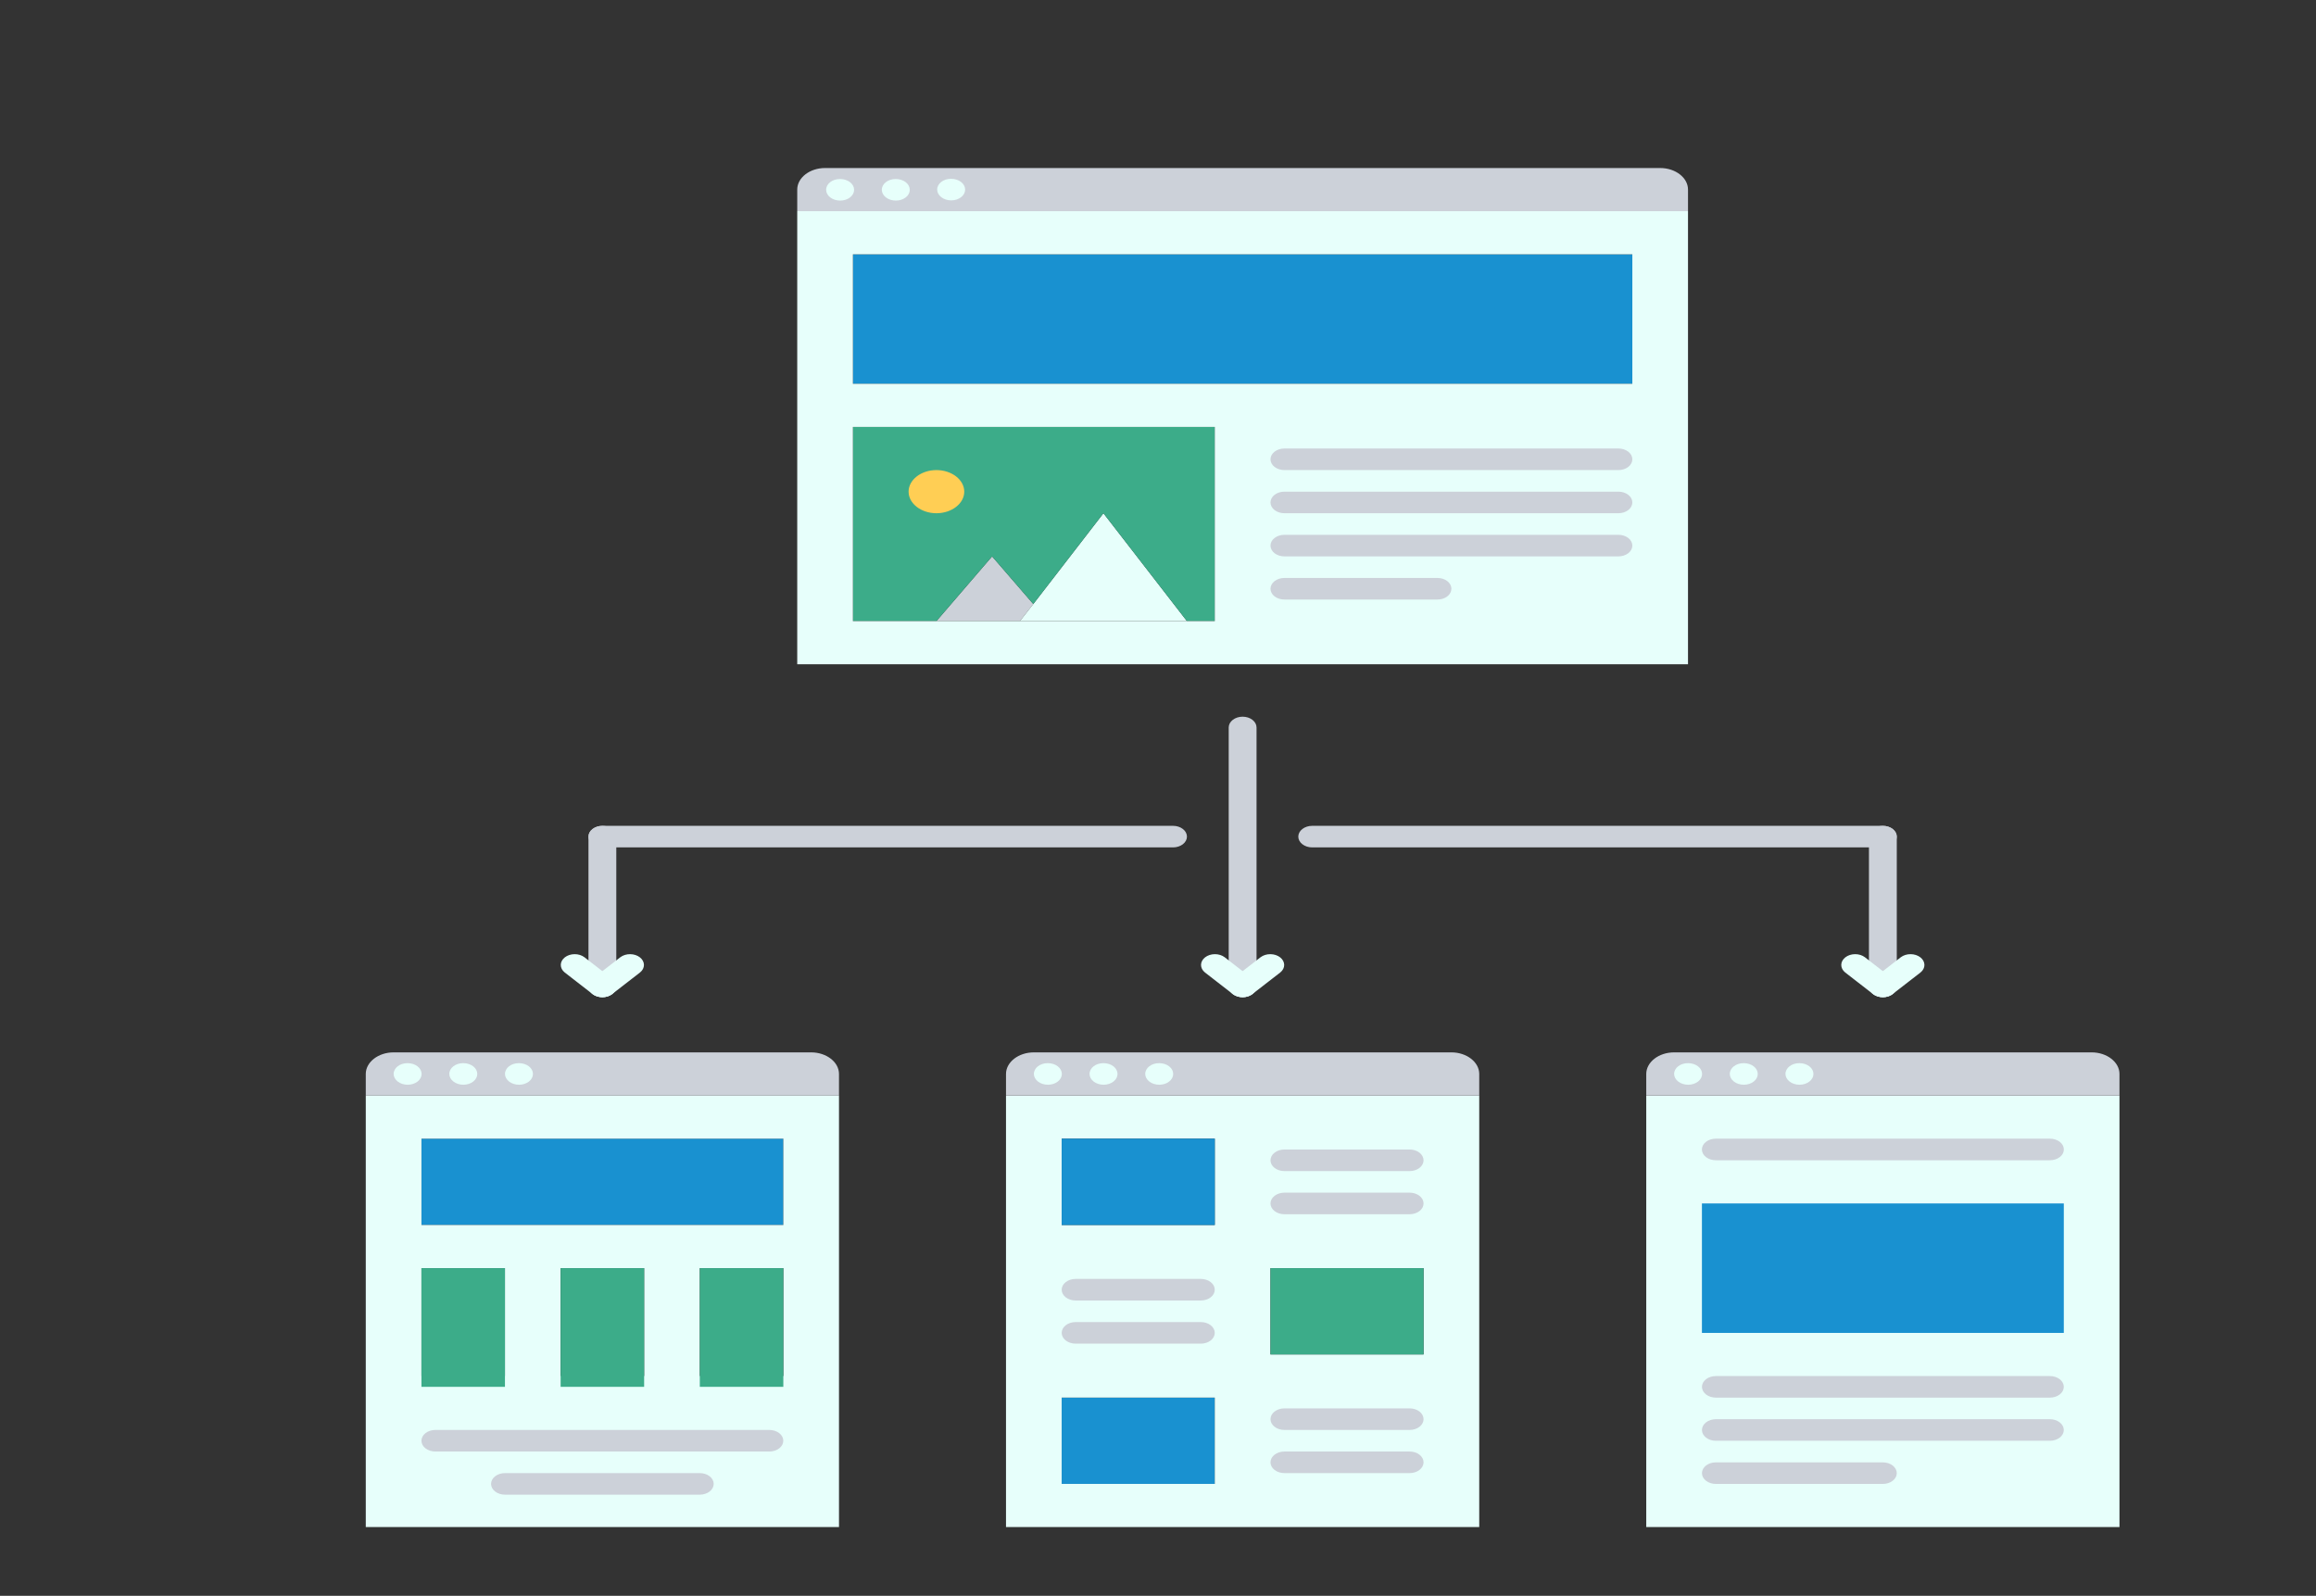 <svg width="460" height="317" viewBox="0 0 460 317" fill="none" xmlns="http://www.w3.org/2000/svg">
<rect x="0" y="0" width="460" height="317" fill="#333333" stroke="none"/>
<g clip-path="url(#clip0_27_196)">
<path d="M326.976 303.334V217.617H420.966V303.334H326.976Z" fill="#E7FFFB"/>
<path d="M197.048 110.521L205.231 119.989L202.577 123.379H185.99L197.048 110.521Z" fill="#CCD1D9"/>
<path d="M205.231 119.989L219.163 101.95L235.75 123.379H202.577L205.231 119.989Z" fill="#E7FFFB"/>
<path d="M185.99 91.235C190.546 91.235 194.284 94.132 194.284 97.664C194.284 101.195 190.546 104.093 185.99 104.093C181.435 104.093 177.697 101.195 177.697 97.664C177.697 94.132 181.435 91.235 185.99 91.235Z" fill="#FFCE54"/>
<path d="M185.99 101.95C189.031 101.95 191.519 100.017 191.519 97.664C191.519 95.302 189.031 93.378 185.99 93.378C182.95 93.378 180.462 95.302 180.462 97.664C180.462 100.017 182.95 101.95 185.99 101.95ZM197.048 110.522L185.99 123.379H169.404V84.806H241.279V123.379H235.75L219.163 101.95L205.231 119.989L197.048 110.522Z" fill="#3CAC89"/>
<path d="M169.404 50.519H324.212V76.234H169.404V50.519Z" fill="#1991D0"/>
<path d="M158.346 41.948H335.269V131.951H158.346V41.948ZM241.279 84.806H169.404V123.379H241.279V84.806ZM324.212 50.52H169.404V76.235H324.212V50.52Z" fill="#E7FFFB"/>
<path d="M163.875 33.376H329.74C332.781 33.376 335.269 35.3 335.269 37.662V41.948H158.346V37.662C158.346 35.3 160.834 33.376 163.875 33.376Z" fill="#CCD1D9"/>
<path d="M177.935 39.847C177.199 39.849 176.492 39.624 175.969 39.222C175.446 38.821 175.149 38.275 175.143 37.705C175.143 36.526 176.354 35.562 177.874 35.562H177.935C178.668 35.562 179.371 35.787 179.89 36.189C180.408 36.591 180.699 37.136 180.699 37.705C180.699 38.273 180.408 38.818 179.89 39.22C179.371 39.622 178.668 39.847 177.935 39.847ZM166.877 39.847C166.141 39.849 165.434 39.624 164.911 39.222C164.388 38.821 164.091 38.275 164.085 37.705C164.085 36.526 165.296 35.562 166.816 35.562H166.877C167.61 35.562 168.313 35.787 168.832 36.189C169.35 36.591 169.642 37.136 169.642 37.705C169.642 38.273 169.35 38.818 168.832 39.22C168.313 39.622 167.61 39.847 166.877 39.847ZM188.932 39.805C188.196 39.805 187.49 39.58 186.967 39.178C186.444 38.777 186.147 38.232 186.14 37.662C186.14 36.474 187.35 35.519 188.871 35.519H188.932C189.665 35.519 190.368 35.745 190.886 36.146C191.405 36.548 191.696 37.093 191.696 37.662C191.696 38.23 191.405 38.775 190.886 39.177C190.368 39.579 189.665 39.805 188.932 39.805Z" fill="#E7FFFB"/>
<path d="M296.556 65.52H197.059C196.326 65.52 195.623 65.294 195.104 64.892C194.586 64.49 194.295 63.945 194.295 63.377C194.295 62.809 194.586 62.264 195.104 61.862C195.623 61.46 196.326 61.234 197.059 61.234H296.556C297.289 61.234 297.993 61.46 298.511 61.862C299.029 62.264 299.321 62.809 299.321 63.377C299.321 63.945 299.029 64.49 298.511 64.892C297.993 65.294 297.289 65.52 296.556 65.52Z" fill="#1991D0"/>
<path d="M321.447 93.378H255.107C254.373 93.378 253.67 93.152 253.152 92.751C252.633 92.349 252.342 91.804 252.342 91.235C252.342 90.667 252.633 90.122 253.152 89.72C253.67 89.318 254.373 89.092 255.107 89.092H321.447C322.18 89.092 322.883 89.318 323.402 89.72C323.92 90.122 324.212 90.667 324.212 91.235C324.212 91.804 323.92 92.349 323.402 92.751C322.883 93.152 322.18 93.378 321.447 93.378ZM321.447 101.95H255.107C254.373 101.95 253.67 101.724 253.152 101.322C252.633 100.92 252.342 100.375 252.342 99.807C252.342 99.239 252.633 98.694 253.152 98.292C253.67 97.89 254.373 97.664 255.107 97.664H321.447C322.18 97.664 322.883 97.89 323.402 98.292C323.92 98.694 324.212 99.239 324.212 99.807C324.212 100.375 323.92 100.92 323.402 101.322C322.883 101.724 322.18 101.95 321.447 101.95ZM321.447 110.522H255.107C254.373 110.522 253.67 110.296 253.152 109.894C252.633 109.492 252.342 108.947 252.342 108.379C252.342 107.81 252.633 107.265 253.152 106.863C253.67 106.462 254.373 106.236 255.107 106.236H321.447C322.18 106.236 322.883 106.462 323.402 106.863C323.92 107.265 324.212 107.81 324.212 108.379C324.212 108.947 323.92 109.492 323.402 109.894C322.883 110.296 322.18 110.522 321.447 110.522ZM285.51 119.093H255.107C254.373 119.093 253.67 118.868 253.152 118.466C252.633 118.064 252.342 117.519 252.342 116.95C252.342 116.382 252.633 115.837 253.152 115.435C253.67 115.033 254.373 114.807 255.107 114.807H285.51C286.243 114.807 286.946 115.033 287.464 115.435C287.983 115.837 288.274 116.382 288.274 116.95C288.274 117.519 287.983 118.064 287.464 118.466C286.946 118.868 286.243 119.093 285.51 119.093ZM166.639 217.617H72.649V213.331C72.649 210.978 75.137 209.045 78.178 209.045H161.111C164.151 209.045 166.639 210.978 166.639 213.331V217.617Z" fill="#CCD1D9"/>
<path d="M83.707 226.188H155.582V243.332H83.707V226.188Z" fill="#1991D0"/>
<path d="M100.293 273.333V251.904H83.707V273.333H100.293ZM127.938 273.333V251.904H111.351V273.333H127.938ZM155.582 243.332V226.188H83.707V243.332H155.582ZM155.582 273.333V251.904H138.995V273.333H155.582ZM166.639 217.617V303.334H72.649V217.617H166.639Z" fill="#E7FFFB"/>
<path d="M210.87 277.619H241.279V294.762H210.87V277.619Z" fill="#1991D0"/>
<path d="M282.745 269.047V251.904H252.337V269.047H282.745ZM210.87 243.332H241.279V226.188H210.87V243.332ZM210.87 294.762H241.279V277.619H210.87V294.762ZM199.812 217.617H293.803V303.334H199.812V217.617Z" fill="#E7FFFB"/>
<path d="M252.337 251.904H282.745V269.047H252.337V251.904Z" fill="#3CAC89"/>
<path d="M210.87 226.188H241.279V243.332H210.87V226.188ZM338.034 239.054H409.909V264.77H338.034V239.054Z" fill="#1991D0"/>
<path d="M326.976 213.331C326.976 210.978 329.464 209.045 332.505 209.045H415.438C418.478 209.045 420.966 210.978 420.966 213.331V217.617H326.976V213.331ZM205.341 209.045H288.274C291.315 209.045 293.803 210.978 293.803 213.331V217.617H199.812V213.331C199.812 210.978 202.3 209.045 205.341 209.045Z" fill="#CCD1D9"/>
<path d="M208.139 215.474C207.403 215.475 206.696 215.25 206.173 214.849C205.65 214.447 205.353 213.901 205.347 213.331C205.347 212.152 206.558 211.188 208.078 211.188H208.139C208.872 211.188 209.575 211.414 210.094 211.815C210.612 212.217 210.903 212.762 210.903 213.331C210.903 213.899 210.612 214.444 210.094 214.846C209.575 215.248 208.872 215.474 208.139 215.474ZM219.197 215.474C218.46 215.475 217.754 215.25 217.23 214.849C216.707 214.447 216.41 213.901 216.404 213.331C216.404 212.152 217.615 211.188 219.136 211.188H219.197C219.93 211.188 220.633 211.414 221.151 211.815C221.67 212.217 221.961 212.762 221.961 213.331C221.961 213.899 221.67 214.444 221.151 214.846C220.633 215.248 219.93 215.474 219.197 215.474ZM230.254 215.474C229.518 215.475 228.811 215.25 228.288 214.849C227.765 214.447 227.468 213.901 227.462 213.331C227.462 212.152 228.673 211.188 230.193 211.188H230.254C230.987 211.188 231.691 211.414 232.209 211.815C232.727 212.217 233.019 212.762 233.019 213.331C233.019 213.899 232.727 214.444 232.209 214.846C231.691 215.248 230.987 215.474 230.254 215.474ZM80.975 215.474C80.239 215.475 79.532 215.25 79.009 214.849C78.486 214.447 78.189 213.901 78.183 213.331C78.183 212.152 79.394 211.188 80.915 211.188H80.975C81.709 211.188 82.412 211.414 82.93 211.815C83.449 212.217 83.74 212.762 83.74 213.331C83.74 213.899 83.449 214.444 82.93 214.846C82.412 215.248 81.709 215.474 80.975 215.474ZM92.033 215.474C91.297 215.475 90.59 215.25 90.067 214.849C89.544 214.447 89.247 213.901 89.241 213.331C89.241 212.152 90.452 211.188 91.972 211.188H92.033C92.766 211.188 93.469 211.414 93.988 211.815C94.506 212.217 94.798 212.762 94.798 213.331C94.798 213.899 94.506 214.444 93.988 214.846C93.469 215.248 92.766 215.474 92.033 215.474ZM103.091 215.474C102.355 215.475 101.648 215.25 101.125 214.849C100.602 214.447 100.305 213.901 100.299 213.331C100.299 212.152 101.51 211.188 103.03 211.188H103.091C103.824 211.188 104.527 211.414 105.046 211.815C105.564 212.217 105.855 212.762 105.855 213.331C105.855 213.899 105.564 214.444 105.046 214.846C104.527 215.248 103.824 215.474 103.091 215.474ZM335.302 215.474C334.566 215.475 333.859 215.25 333.336 214.849C332.813 214.447 332.516 213.901 332.51 213.331C332.51 212.152 333.721 211.188 335.241 211.188H335.302C336.035 211.188 336.739 211.414 337.257 211.815C337.775 212.217 338.067 212.762 338.067 213.331C338.067 213.899 337.775 214.444 337.257 214.846C336.739 215.248 336.035 215.474 335.302 215.474ZM346.36 215.474C345.624 215.475 344.917 215.25 344.394 214.849C343.871 214.447 343.574 213.901 343.568 213.331C343.568 212.152 344.779 211.188 346.299 211.188H346.36C347.093 211.188 347.796 211.414 348.315 211.815C348.833 212.217 349.124 212.762 349.124 213.331C349.124 213.899 348.833 214.444 348.315 214.846C347.796 215.248 347.093 215.474 346.36 215.474ZM357.418 215.474C356.681 215.475 355.975 215.25 355.451 214.849C354.928 214.447 354.631 213.901 354.626 213.331C354.626 212.152 355.836 211.188 357.357 211.188H357.418C358.151 211.188 358.854 211.414 359.372 211.815C359.891 212.217 360.182 212.762 360.182 213.331C360.182 213.899 359.891 214.444 359.372 214.846C358.854 215.248 358.151 215.474 357.418 215.474Z" fill="#E7FFFB"/>
<path d="M246.808 198.082C246.075 198.082 245.371 197.856 244.853 197.454C244.335 197.052 244.043 196.507 244.043 195.939V144.508C244.043 143.94 244.335 143.395 244.853 142.993C245.371 142.591 246.075 142.365 246.808 142.365C247.541 142.365 248.244 142.591 248.762 142.993C249.281 143.395 249.572 143.94 249.572 144.508V195.939C249.572 196.507 249.281 197.052 248.762 197.454C248.244 197.856 247.541 198.082 246.808 198.082Z" fill="#CCD1D9"/>
<path d="M246.808 198.082C246.261 198.082 245.727 197.956 245.273 197.721C244.819 197.486 244.465 197.151 244.255 196.76C244.046 196.369 243.99 195.938 244.096 195.523C244.202 195.107 244.465 194.726 244.851 194.426L250.379 190.14C250.901 189.75 251.599 189.534 252.324 189.538C253.049 189.543 253.742 189.769 254.255 190.166C254.767 190.563 255.058 191.101 255.064 191.663C255.071 192.225 254.792 192.766 254.288 193.17L248.759 197.456C248.503 197.655 248.199 197.812 247.864 197.92C247.529 198.027 247.17 198.082 246.808 198.082Z" fill="#E7FFFB"/>
<path d="M246.808 198.082C246.074 198.082 245.371 197.857 244.85 197.456L239.322 193.17C238.818 192.766 238.539 192.225 238.546 191.663C238.552 191.101 238.843 190.563 239.355 190.166C239.868 189.769 240.561 189.543 241.286 189.538C242.011 189.534 242.709 189.75 243.231 190.14L248.759 194.426C249.145 194.725 249.407 195.107 249.513 195.522C249.619 195.937 249.565 196.367 249.356 196.758C249.147 197.149 248.794 197.483 248.34 197.719C247.887 197.954 247.354 198.081 246.808 198.082Z" fill="#E7FFFB"/>
<path d="M119.644 198.082C118.911 198.082 118.208 197.856 117.69 197.454C117.171 197.052 116.88 196.507 116.88 195.939V166.191C116.88 165.622 117.171 165.077 117.69 164.675C118.208 164.273 118.911 164.048 119.644 164.048C120.377 164.048 121.081 164.273 121.599 164.675C122.117 165.077 122.409 165.622 122.409 166.191V195.939C122.409 196.507 122.117 197.052 121.599 197.454C121.081 197.856 120.377 198.082 119.644 198.082Z" fill="#CCD1D9"/>
<path d="M119.644 198.082C119.098 198.082 118.564 197.956 118.11 197.721C117.655 197.486 117.301 197.151 117.092 196.76C116.882 196.369 116.827 195.938 116.933 195.523C117.039 195.107 117.301 194.726 117.687 194.426L123.216 190.14C123.737 189.75 124.436 189.534 125.16 189.538C125.885 189.543 126.579 189.769 127.091 190.166C127.604 190.563 127.894 191.101 127.901 191.663C127.907 192.225 127.628 192.766 127.125 193.17L121.596 197.456C121.34 197.655 121.035 197.812 120.701 197.92C120.366 198.027 120.007 198.082 119.644 198.082Z" fill="#E7FFFB"/>
<path d="M119.644 198.082C118.911 198.082 118.207 197.857 117.687 197.456L112.158 193.17C111.655 192.766 111.376 192.225 111.382 191.663C111.389 191.101 111.679 190.563 112.192 190.166C112.704 189.769 113.398 189.543 114.123 189.538C114.847 189.534 115.546 189.75 116.067 190.14L121.596 194.426C121.981 194.725 122.244 195.107 122.35 195.522C122.456 195.937 122.401 196.367 122.192 196.758C121.984 197.149 121.63 197.483 121.177 197.719C120.723 197.954 120.19 198.081 119.644 198.082Z" fill="#E7FFFB"/>
<path d="M279.981 232.626H255.106C254.373 232.626 253.67 232.4 253.152 231.998C252.633 231.596 252.342 231.051 252.342 230.483C252.342 229.914 252.633 229.369 253.152 228.968C253.67 228.566 254.373 228.34 255.106 228.34H279.981C280.714 228.34 281.417 228.566 281.935 228.968C282.454 229.369 282.745 229.914 282.745 230.483C282.745 231.051 282.454 231.596 281.935 231.998C281.417 232.4 280.714 232.626 279.981 232.626ZM279.981 241.197H255.106C254.373 241.197 253.67 240.972 253.152 240.57C252.633 240.168 252.342 239.623 252.342 239.055C252.342 238.486 252.633 237.941 253.152 237.539C253.67 237.137 254.373 236.912 255.106 236.912H279.981C280.714 236.912 281.417 237.137 281.935 237.539C282.454 237.941 282.745 238.486 282.745 239.055C282.745 239.623 282.454 240.168 281.935 240.57C281.417 240.972 280.714 241.197 279.981 241.197Z" fill="#CCD1D9"/>
<path d="M279.981 284.048H255.106C254.373 284.048 253.67 283.822 253.152 283.42C252.633 283.018 252.342 282.473 252.342 281.905C252.342 281.336 252.633 280.791 253.152 280.389C253.67 279.987 254.373 279.762 255.106 279.762H279.981C280.714 279.762 281.417 279.987 281.935 280.389C282.454 280.791 282.745 281.336 282.745 281.905C282.745 282.473 282.454 283.018 281.935 283.42C281.417 283.822 280.714 284.048 279.981 284.048ZM279.981 292.619H255.106C254.373 292.619 253.67 292.394 253.152 291.992C252.633 291.59 252.342 291.045 252.342 290.476C252.342 289.908 252.633 289.363 253.152 288.961C253.67 288.559 254.373 288.333 255.106 288.333H279.981C280.714 288.333 281.417 288.559 281.935 288.961C282.454 289.363 282.745 289.908 282.745 290.476C282.745 291.045 282.454 291.59 281.935 291.992C281.417 292.394 280.714 292.619 279.981 292.619Z" fill="#CCD1D9"/>
<path d="M238.509 258.332H213.635C212.901 258.332 212.198 258.106 211.68 257.705C211.161 257.303 210.87 256.758 210.87 256.189C210.87 255.621 211.161 255.076 211.68 254.674C212.198 254.272 212.901 254.046 213.635 254.046H238.509C239.242 254.046 239.945 254.272 240.464 254.674C240.982 255.076 241.273 255.621 241.273 256.189C241.273 256.758 240.982 257.303 240.464 257.705C239.945 258.106 239.242 258.332 238.509 258.332ZM238.509 266.904H213.635C212.901 266.904 212.198 266.678 211.68 266.276C211.161 265.874 210.87 265.329 210.87 264.761C210.87 264.193 211.161 263.648 211.68 263.246C212.198 262.844 212.901 262.618 213.635 262.618H238.509C239.242 262.618 239.945 262.844 240.464 263.246C240.982 263.648 241.273 264.193 241.273 264.761C241.273 265.329 240.982 265.874 240.464 266.276C239.945 266.678 239.242 266.904 238.509 266.904Z" fill="#CCD1D9"/>
<path d="M152.812 288.333H86.471C85.738 288.333 85.035 288.108 84.516 287.706C83.998 287.304 83.707 286.759 83.707 286.191C83.707 285.622 83.998 285.077 84.516 284.675C85.035 284.273 85.738 284.048 86.471 284.048H152.812C153.545 284.048 154.248 284.273 154.767 284.675C155.285 285.077 155.576 285.622 155.576 286.191C155.576 286.759 155.285 287.304 154.767 287.706C154.248 288.108 153.545 288.333 152.812 288.333Z" fill="#CCD1D9"/>
<path d="M138.99 296.905H100.299C99.566 296.905 98.862 296.679 98.344 296.277C97.826 295.875 97.534 295.33 97.534 294.762C97.534 294.194 97.826 293.649 98.344 293.247C98.862 292.845 99.566 292.619 100.299 292.619H138.99C139.723 292.619 140.426 292.845 140.944 293.247C141.463 293.649 141.754 294.194 141.754 294.762C141.754 295.33 141.463 295.875 140.944 296.277C140.426 296.679 139.723 296.905 138.99 296.905Z" fill="#CCD1D9"/>
<path d="M407.155 230.474H340.793C340.06 230.474 339.356 230.248 338.838 229.846C338.32 229.445 338.028 228.9 338.028 228.331C338.028 227.763 338.32 227.218 338.838 226.816C339.356 226.414 340.06 226.188 340.793 226.188H407.155C407.889 226.188 408.592 226.414 409.11 226.816C409.629 227.218 409.92 227.763 409.92 228.331C409.92 228.9 409.629 229.445 409.11 229.846C408.592 230.248 407.889 230.474 407.155 230.474Z" fill="#CCD1D9"/>
<path d="M407.144 277.627H340.803C340.07 277.627 339.367 277.402 338.849 277C338.33 276.598 338.039 276.053 338.039 275.484C338.039 274.916 338.33 274.371 338.849 273.969C339.367 273.567 340.07 273.342 340.803 273.342H407.144C407.877 273.342 408.58 273.567 409.099 273.969C409.617 274.371 409.909 274.916 409.909 275.484C409.909 276.053 409.617 276.598 409.099 277C408.58 277.402 407.877 277.627 407.144 277.627ZM407.144 286.199H340.803C340.07 286.199 339.367 285.973 338.849 285.571C338.33 285.17 338.039 284.625 338.039 284.056C338.039 283.488 338.33 282.943 338.849 282.541C339.367 282.139 340.07 281.913 340.803 281.913H407.144C407.877 281.913 408.58 282.139 409.099 282.541C409.617 282.943 409.909 283.488 409.909 284.056C409.909 284.625 409.617 285.17 409.099 285.571C408.58 285.973 407.877 286.199 407.144 286.199ZM373.971 294.771H340.803C340.07 294.771 339.367 294.545 338.849 294.143C338.33 293.741 338.039 293.196 338.039 292.628C338.039 292.06 338.33 291.515 338.849 291.113C339.367 290.711 340.07 290.485 340.803 290.485H373.971C374.704 290.485 375.407 290.711 375.926 291.113C376.444 291.515 376.735 292.06 376.735 292.628C376.735 293.196 376.444 293.741 375.926 294.143C375.407 294.545 374.704 294.771 373.971 294.771Z" fill="#CCD1D9"/>
<path d="M232.986 168.329H119.644C118.911 168.329 118.208 168.103 117.69 167.701C117.171 167.3 116.88 166.754 116.88 166.186C116.88 165.618 117.171 165.073 117.69 164.671C118.208 164.269 118.911 164.043 119.644 164.043H232.986C233.719 164.043 234.422 164.269 234.94 164.671C235.459 165.073 235.75 165.618 235.75 166.186C235.75 166.754 235.459 167.3 234.94 167.701C234.422 168.103 233.719 168.329 232.986 168.329Z" fill="#CCD1D9"/>
<path d="M373.971 198.082C373.238 198.082 372.535 197.856 372.016 197.454C371.498 197.052 371.207 196.507 371.207 195.939V166.191C371.207 165.622 371.498 165.077 372.016 164.675C372.535 164.273 373.238 164.048 373.971 164.048C374.704 164.048 375.407 164.273 375.926 164.675C376.444 165.077 376.736 165.622 376.736 166.191V195.939C376.736 196.507 376.444 197.052 375.926 197.454C375.407 197.856 374.704 198.082 373.971 198.082Z" fill="#CCD1D9"/>
<path d="M373.971 198.082C373.238 198.082 372.534 197.857 372.014 197.456L366.485 193.17C365.981 192.766 365.703 192.225 365.709 191.663C365.715 191.101 366.006 190.563 366.519 190.166C367.031 189.769 367.725 189.543 368.449 189.538C369.174 189.534 369.873 189.75 370.394 190.14L375.923 194.426C376.308 194.725 376.57 195.107 376.677 195.522C376.783 195.937 376.728 196.367 376.519 196.758C376.311 197.149 375.957 197.483 375.504 197.719C375.05 197.954 374.517 198.081 373.971 198.082Z" fill="#E7FFFB"/>
<path d="M373.971 198.082C373.425 198.082 372.891 197.956 372.437 197.721C371.982 197.486 371.628 197.151 371.419 196.76C371.209 196.369 371.154 195.938 371.26 195.523C371.366 195.107 371.628 194.726 372.014 194.426L377.543 190.14C378.064 189.75 378.763 189.534 379.487 189.538C380.212 189.543 380.906 189.769 381.418 190.166C381.931 190.563 382.221 191.101 382.228 191.663C382.234 192.225 381.955 192.766 381.452 193.17L375.923 197.456C375.667 197.655 375.362 197.812 375.028 197.92C374.693 198.027 374.334 198.082 373.971 198.082Z" fill="#E7FFFB"/>
<path d="M373.971 168.329H260.63C259.897 168.329 259.193 168.103 258.675 167.701C258.157 167.3 257.865 166.754 257.865 166.186C257.865 165.618 258.157 165.073 258.675 164.671C259.193 164.269 259.897 164.043 260.63 164.043H373.971C374.704 164.043 375.407 164.269 375.926 164.671C376.444 165.073 376.736 165.618 376.736 166.186C376.736 166.754 376.444 167.3 375.926 167.701C375.407 168.103 374.704 168.329 373.971 168.329Z" fill="#CCD1D9"/>
<path d="M83.707 251.904H100.293V275.484H83.707V251.904ZM111.351 251.904H127.937V275.484H111.351V251.904ZM138.995 251.904H155.582V275.484H138.995V251.904Z" fill="#3CAC89"/>
</g>
<defs>
<clipPath id="clip0_27_196">
<rect width="460" height="317" fill="white"/>
</clipPath>
</defs>
</svg>

